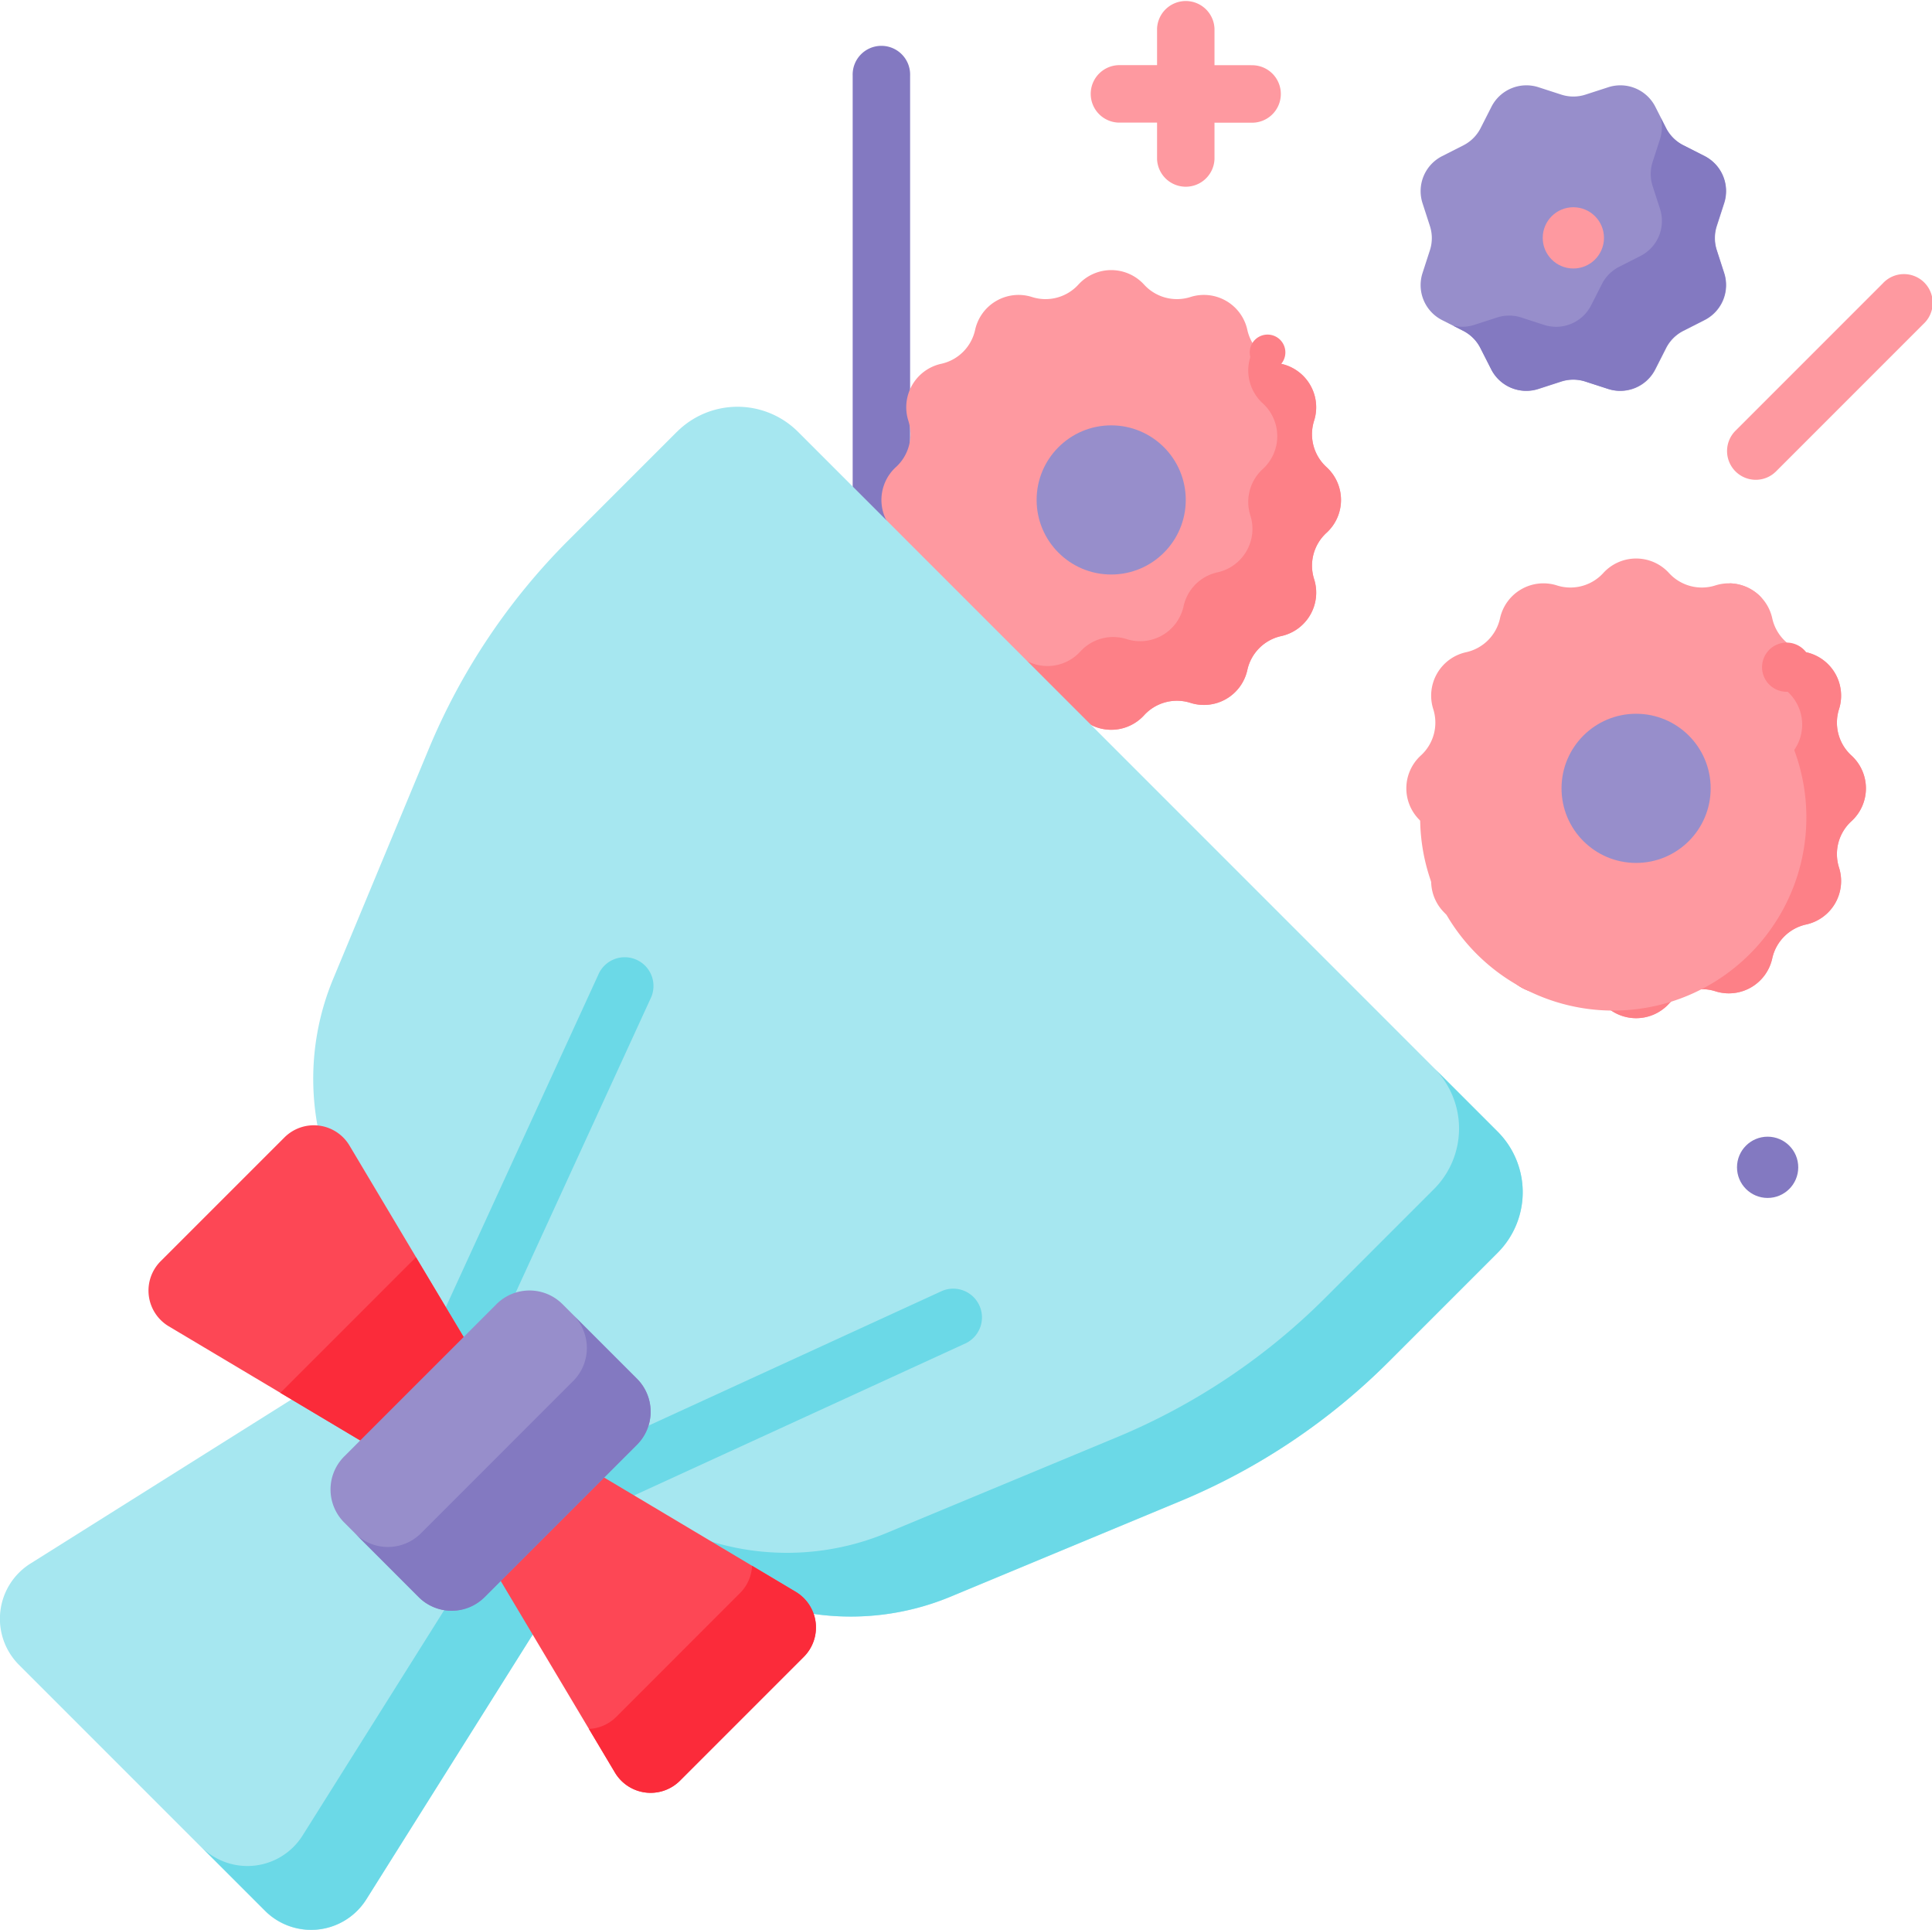 <svg xmlns="http://www.w3.org/2000/svg" width="45.11" height="45.051" viewBox="0 0 45.11 45.051"><g transform="translate(0 -0.331)"><path d="M223.323,24.188a.671.671,0,0,1-.671-.671V13.255a.671.671,0,1,1,1.341,0V23.517A.671.671,0,0,1,223.323,24.188Z" transform="translate(-202.743 -11.157)" fill="#8379c1"/><path d="M288.83,1.853h-.852V1a.671.671,0,0,0-1.341,0v.852h-.852a.671.671,0,1,0,0,1.341h.852v.852a.671.671,0,0,0,1.341,0V3.195h.852a.671.671,0,1,0,0-1.341Z" transform="translate(-259.621 0)" fill="#fe99a0"/><path d="M239.487,73.037a1.038,1.038,0,0,1,.767,1.329,1.038,1.038,0,0,0,.29,1.082,1.038,1.038,0,0,1,0,1.534,1.038,1.038,0,0,0-.29,1.082,1.038,1.038,0,0,1-.767,1.329,1.038,1.038,0,0,0-.792.792,1.038,1.038,0,0,1-1.329.767,1.038,1.038,0,0,0-1.082.29,1.038,1.038,0,0,1-1.534,0,1.038,1.038,0,0,0-1.082-.29,1.038,1.038,0,0,1-1.329-.767,1.038,1.038,0,0,0-.792-.792,1.038,1.038,0,0,1-.767-1.329,1.038,1.038,0,0,0-.29-1.082,1.038,1.038,0,0,1,0-1.534,1.038,1.038,0,0,0,.29-1.082,1.038,1.038,0,0,1,.767-1.329,1.038,1.038,0,0,0,.792-.792,1.038,1.038,0,0,1,1.329-.767,1.038,1.038,0,0,0,1.082-.29,1.038,1.038,0,0,1,1.534,0,1.038,1.038,0,0,0,1.082.29,1.038,1.038,0,0,1,1.329.767A1.038,1.038,0,0,0,239.487,73.037Z" transform="translate(-209.571 -64.213)" fill="#fe99a0"/><path d="M257.858,92.763a1.038,1.038,0,0,1-.29-1.082,1.038,1.038,0,0,0-.767-1.329.416.416,0,1,0-.721-.16,1.038,1.038,0,0,0,.29,1.082,1.038,1.038,0,0,1,0,1.534,1.038,1.038,0,0,0-.29,1.082,1.038,1.038,0,0,1-.767,1.329,1.038,1.038,0,0,0-.792.792,1.038,1.038,0,0,1-1.329.767,1.038,1.038,0,0,0-1.082.29,1.038,1.038,0,0,1-1.534,0,1.038,1.038,0,0,0-1.082-.29,1.04,1.04,0,0,1-.328.049,1.037,1.037,0,0,1,.488.672,1.038,1.038,0,0,0,1.329.767,1.038,1.038,0,0,1,1.082.29,1.038,1.038,0,0,0,1.534,0,1.038,1.038,0,0,1,1.082-.29,1.038,1.038,0,0,0,1.329-.767,1.038,1.038,0,0,1,.792-.792,1.038,1.038,0,0,0,.767-1.329,1.038,1.038,0,0,1,.29-1.082A1.038,1.038,0,0,0,257.858,92.763Z" transform="translate(-226.886 -81.527)" fill="#fd8087"/><path d="M12.632,368.326,7.2,362.9l-6.49,4.079a1.522,1.522,0,0,0-.266,2.365l5.742,5.742a1.522,1.522,0,0,0,2.365-.266Z" transform="translate(0 -330.146)" fill="#a6e7f0"/><path d="M59,406.972l-4.079,6.49a1.522,1.522,0,0,1-2.365.266l1.489,1.489a1.522,1.522,0,0,0,2.365-.266l4.079-6.49Z" transform="translate(-47.856 -370.281)" fill="#6bd9e7"/><path d="M90.271,107.1l-2.536,2.536a15.059,15.059,0,0,0-3.257,4.867l-2.232,5.369a6.074,6.074,0,0,0,1.314,6.627l6.48,6.48a6.074,6.074,0,0,0,6.627,1.314l5.369-2.232A15.06,15.06,0,0,0,106.9,128.8l2.536-2.536a2,2,0,0,0,0-2.827L93.1,107.1a2,2,0,0,0-2.827,0Z" transform="translate(-74.467 -96.688)" fill="#a6e7f0"/><path d="M114.247,260.021a.671.671,0,0,1-.609-.95l3.75-8.173a.671.671,0,1,1,1.219.559l-3.75,8.173A.671.671,0,0,1,114.247,260.021Z" transform="translate(-103.421 -227.806)" fill="#6bd9e7"/><path d="M150.929,341.745a.671.671,0,0,1-.28-1.28l8.173-3.75a.671.671,0,0,1,.559,1.219l-8.173,3.75A.669.669,0,0,1,150.929,341.745Z" transform="translate(-136.822 -306.249)" fill="#6bd9e7"/><path d="M101.676,330.015l4.992,4.992-4.992-4.992Z" transform="translate(-92.584 -300.205)" fill="#a6e7f0"/><path d="M178.392,280.651l-1.489-1.489a2,2,0,0,1,0,2.827l-2.536,2.536a15.059,15.059,0,0,1-4.867,3.257l-5.369,2.232A6.074,6.074,0,0,1,157.5,288.7l1.489,1.489a6.074,6.074,0,0,0,6.627,1.314l5.368-2.232a15.06,15.06,0,0,0,4.867-3.257l2.536-2.536A2,2,0,0,0,178.392,280.651Z" transform="translate(-143.421 -253.899)" fill="#6bd9e7"/><circle cx="1.741" cy="1.741" r="1.741" transform="translate(24.204 10.261)" fill="#978ecb"/><path d="M46.131,299.065l-.552,1.859-1.863.555-1.865-1.112-2.606-1.553a.971.971,0,0,1-.19-1.52l2.89-2.889a.97.97,0,0,1,1.519.189l1.554,2.606Z" transform="translate(-35.304 -267.52)" fill="#fd4755"/><path d="M77.49,330.425l-.552,1.859-1.863.555-1.865-1.112,0,0,3.166-3.165Z" transform="translate(-66.664 -298.88)" fill="#fb2b3a"/><path d="M133.421,392.984l-2.666-4.471.572-1.744,1.843-.671,4.471,2.666a.97.97,0,0,1,.189,1.52l-2.889,2.889A.97.97,0,0,1,133.421,392.984Z" transform="translate(-119.063 -351.273)" fill="#fd4755"/><path d="M158.609,409.732l-1.018-.607a.961.961,0,0,1-.282.638l-2.889,2.889a.962.962,0,0,1-.638.282l.607,1.018a.97.97,0,0,0,1.52.189l2.889-2.889A.97.97,0,0,0,158.609,409.732Z" transform="translate(-140.031 -372.241)" fill="#fb2b3a"/><path d="M376.557,148.338a1.038,1.038,0,0,1,.767,1.329,1.038,1.038,0,0,0,.29,1.082,1.038,1.038,0,0,1,0,1.534,1.038,1.038,0,0,0-.29,1.082,1.038,1.038,0,0,1-.767,1.329,1.038,1.038,0,0,0-.792.792,1.038,1.038,0,0,1-1.329.767,1.038,1.038,0,0,0-1.082.29,1.038,1.038,0,0,1-1.534,0,1.038,1.038,0,0,0-1.082-.29,1.038,1.038,0,0,1-1.329-.767,1.038,1.038,0,0,0-.792-.792,1.038,1.038,0,0,1-.767-1.329,1.038,1.038,0,0,0-.29-1.082,1.038,1.038,0,0,1,0-1.534,1.038,1.038,0,0,0,.29-1.082,1.038,1.038,0,0,1,.767-1.329,1.038,1.038,0,0,0,.792-.792,1.038,1.038,0,0,1,1.329-.767,1.038,1.038,0,0,0,1.082-.29,1.038,1.038,0,0,1,1.534,0,1.038,1.038,0,0,0,1.082.29,1.038,1.038,0,0,1,1.329.767A1.038,1.038,0,0,0,376.557,148.338Z" transform="translate(-334.385 -132.781)" fill="#fe99a0"/><path d="M451.89,152.752a1.032,1.032,0,0,1,.462.234,1.041,1.041,0,0,0-.767-.354A1.035,1.035,0,0,0,451.89,152.752Z" transform="translate(-411.207 -138.683)" fill="#fe99a0"/><path d="M394.928,168.063a1.038,1.038,0,0,1-.29-1.082,1.038,1.038,0,0,0-.767-1.329.574.574,0,1,0-.432.922,1.038,1.038,0,0,1,0,1.534,1.038,1.038,0,0,0-.29,1.082,1.038,1.038,0,0,1-.767,1.329,1.038,1.038,0,0,0-.792.792,1.038,1.038,0,0,1-1.329.767,1.038,1.038,0,0,0-1.082.29,1.038,1.038,0,0,1-1.534,0,1.038,1.038,0,0,0-1.082-.29,1.038,1.038,0,0,1-.328.049,1.038,1.038,0,0,1,.488.672,1.038,1.038,0,0,0,1.329.767,1.038,1.038,0,0,1,1.082.29,1.038,1.038,0,0,0,1.534,0,1.038,1.038,0,0,1,1.082-.29,1.038,1.038,0,0,0,1.329-.767,1.038,1.038,0,0,1,.792-.792,1.038,1.038,0,0,0,.767-1.329,1.038,1.038,0,0,1,.29-1.082A1.038,1.038,0,0,0,394.928,168.063Z" transform="translate(-351.699 -150.094)" fill="#fd8087"/><path d="M373.824,230.819a4.509,4.509,0,1,1,.234.462A1.038,1.038,0,0,1,373.824,230.819Z" transform="translate(-340.289 -209.602)" fill="#fe99a0"/><circle cx="1.741" cy="1.741" r="1.741" transform="translate(36.46 16.994)" fill="#978ecb"/><path d="M374.867,22.836l.531-.172a.916.916,0,0,1,1.1.455l.254.5a.916.916,0,0,0,.4.4l.5.254a.916.916,0,0,1,.455,1.1l-.172.531a.916.916,0,0,0,0,.564l.172.531a.916.916,0,0,1-.455,1.1l-.5.254a.916.916,0,0,0-.4.4l-.254.5a.916.916,0,0,1-1.1.455l-.531-.172a.916.916,0,0,0-.564,0l-.531.172a.916.916,0,0,1-1.1-.455l-.254-.5a.916.916,0,0,0-.4-.4l-.5-.254a.916.916,0,0,1-.455-1.1l.172-.531a.917.917,0,0,0,0-.564l-.172-.531a.916.916,0,0,1,.455-1.1l.5-.254a.916.916,0,0,0,.4-.4l.254-.5a.916.916,0,0,1,1.1-.455l.531.172a.915.915,0,0,0,.564,0Z" transform="translate(-337.848 -20.296)" fill="#978ecb"/><path d="M385.71,34.245a.916.916,0,0,1,0-.564l.172-.531a.916.916,0,0,0-.455-1.1l-.5-.254a.916.916,0,0,1-.4-.4l-.119-.232a.912.912,0,0,1-.019.494l-.172.531a.916.916,0,0,0,0,.564l.172.531a.916.916,0,0,1-.455,1.1l-.5.254a.916.916,0,0,0-.4.4l-.254.5a.916.916,0,0,1-1.1.455l-.531-.172a.916.916,0,0,0-.564,0l-.531.172a.913.913,0,0,1-.494.019l.232.119a.916.916,0,0,1,.4.4l.254.5a.916.916,0,0,0,1.1.455l.531-.172a.916.916,0,0,1,.564,0l.531.172a.916.916,0,0,0,1.1-.455l.254-.5a.916.916,0,0,1,.4-.4l.5-.254a.916.916,0,0,0,.455-1.1Z" transform="translate(-345.63 -28.078)" fill="#8379c1"/><circle cx="0.715" cy="0.715" r="0.715" transform="translate(36.021 5.169)" fill="#fe99a0"/><circle cx="0.715" cy="0.715" r="0.715" transform="translate(40.557 26.867)" fill="#8379c1"/><path d="M451.7,76.925a.671.671,0,0,1-.474-1.145l3.439-3.439a.671.671,0,1,1,.948.948l-3.439,3.439A.668.668,0,0,1,451.7,76.925Z" transform="translate(-410.705 -65.393)" fill="#fe99a0"/><path d="M88.367,344.44,86.629,342.7a1.09,1.09,0,0,1,0-1.542l3.555-3.555a1.09,1.09,0,0,1,1.542,0l1.738,1.738a1.09,1.09,0,0,1,0,1.542l-3.555,3.555A1.09,1.09,0,0,1,88.367,344.44Z" transform="translate(-78.592 -306.826)" fill="#978ecb"/><path d="M96.715,345.133l-1.489-1.489a1.09,1.09,0,0,1,0,1.542l-3.555,3.555a1.09,1.09,0,0,1-1.542,0l-.249-.249h0l1.738,1.738a1.09,1.09,0,0,0,1.542,0l3.555-3.555a1.09,1.09,0,0,0,0-1.542Z" transform="translate(-81.843 -312.615)" fill="#8379c1"/></g></svg>